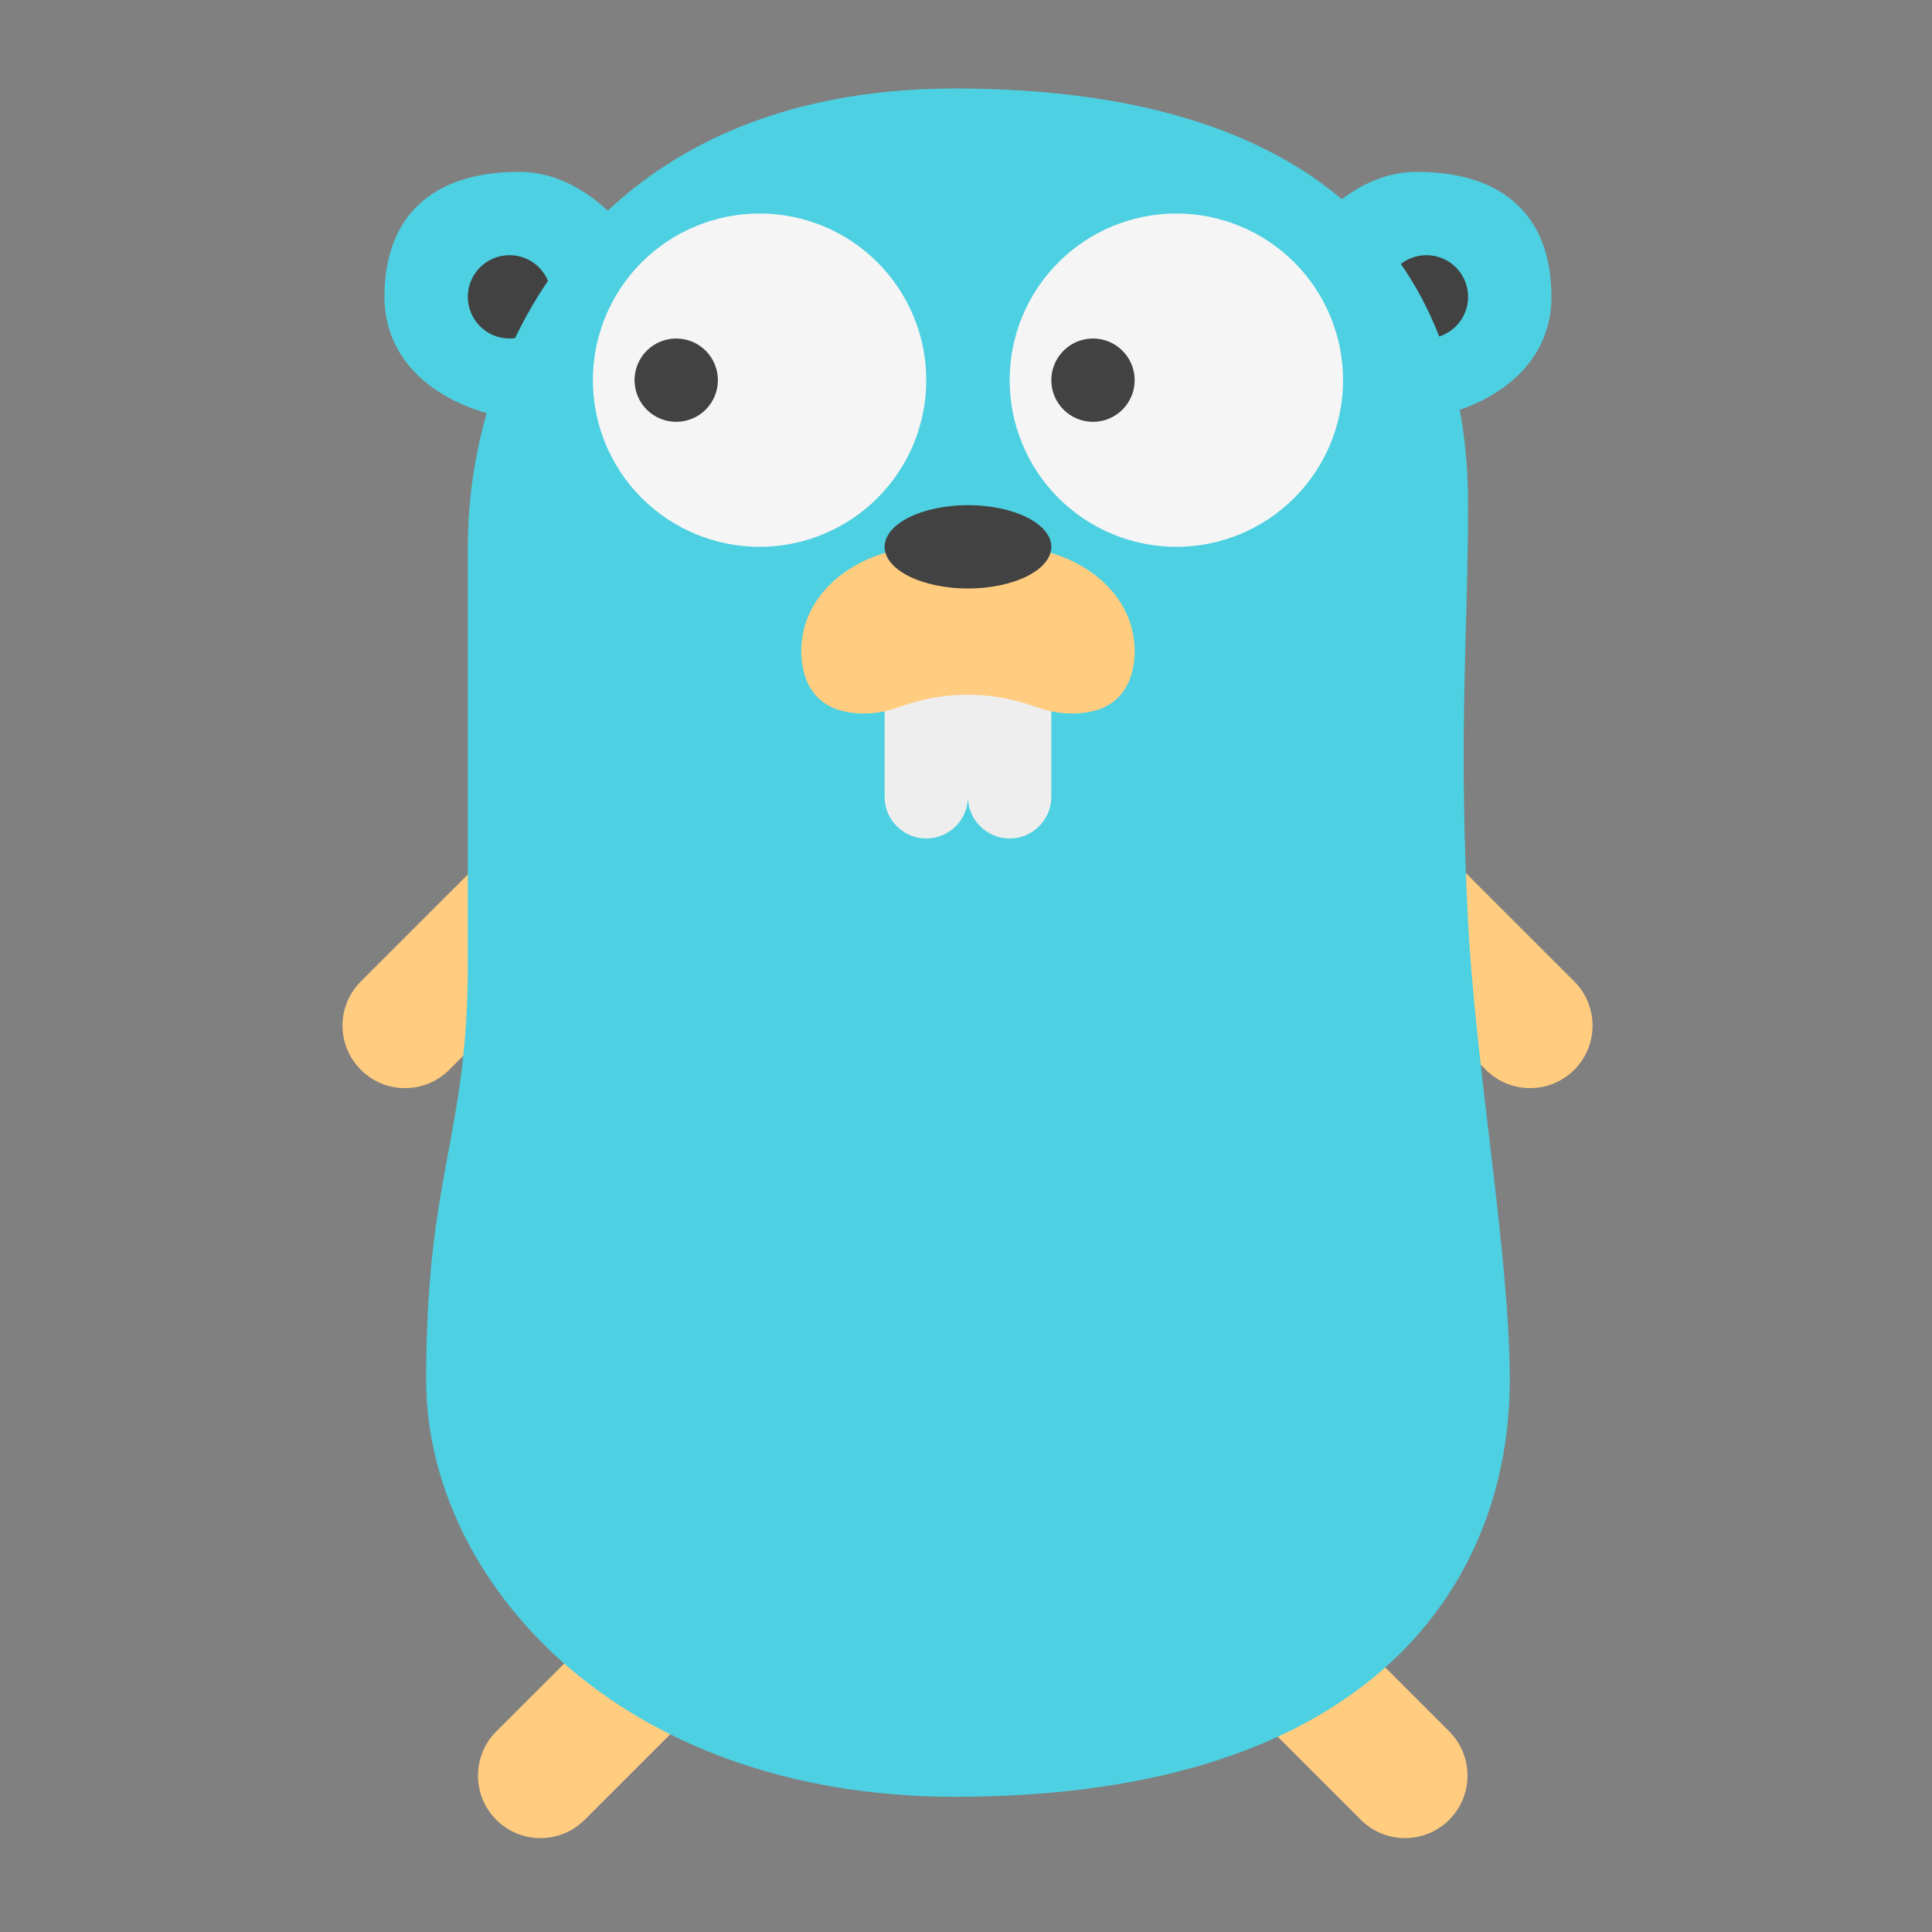 <?xml version="1.0" encoding="UTF-8"?>
<svg xmlns="http://www.w3.org/2000/svg" xmlns:xlink="http://www.w3.org/1999/xlink" width="810pt" height="810pt" viewBox="0 0 810 810" version="1.2">
<rect x="0" y="0" width="810" height="810" fill="#808080" stroke="none"/>
<g id="surface1">
<path style=" stroke:none;fill-rule:nonzero;fill:rgb(100%,79.999%,50.2%);fill-opacity:1;" d="M 607.59 725.906 L 551.988 670.324 L 514.926 707.375 L 570.527 762.957 C 580.77 773.195 597.367 773.195 607.59 762.957 C 617.812 752.723 617.828 736.145 607.59 725.906 Z M 660.012 411.473 L 604.41 355.891 L 567.348 392.941 L 622.949 448.523 C 633.188 458.762 649.789 458.762 660.012 448.523 C 670.234 438.289 670.25 421.711 660.012 411.473 Z M 208.07 725.906 L 263.672 670.324 L 300.734 707.375 L 245.133 762.957 C 234.895 773.195 218.293 773.195 208.07 762.957 C 197.848 752.723 197.832 736.145 208.07 725.906 Z M 151.281 411.473 L 206.883 355.891 L 243.945 392.941 L 188.344 448.523 C 178.105 458.762 161.504 458.762 151.281 448.523 C 141.059 438.289 141.043 421.711 151.281 411.473 Z M 151.281 411.473 "/>
<path style=" stroke:none;fill-rule:nonzero;fill:rgb(30.199%,81.569%,88.239%);fill-opacity:1;" d="M 650.453 124.449 C 650.453 90.684 630.375 72.043 593.996 72.043 C 557.617 72.043 528.137 116.887 528.137 150.652 C 528.137 168.121 561.738 176.855 580.559 176.855 C 616.938 176.855 650.453 158.215 650.453 124.449 Z M 161.191 124.449 C 161.191 90.684 181.266 72.043 217.648 72.043 C 254.027 72.043 283.504 116.887 283.504 150.652 C 283.504 168.121 249.902 176.855 231.086 176.855 C 194.703 176.855 161.191 158.215 161.191 124.449 Z M 161.191 124.449 "/>
<path style=" stroke:none;fill-rule:nonzero;fill:rgb(25.879%,25.879%,25.879%);fill-opacity:1;" d="M 598.031 106.98 C 597.461 106.98 596.891 107.008 596.32 107.066 C 595.75 107.121 595.184 107.203 594.621 107.316 C 594.062 107.43 593.508 107.566 592.961 107.734 C 592.41 107.898 591.875 108.09 591.344 108.309 C 590.816 108.531 590.301 108.773 589.797 109.043 C 589.289 109.312 588.801 109.605 588.324 109.926 C 587.848 110.242 587.391 110.582 586.945 110.945 C 586.504 111.309 586.082 111.691 585.676 112.098 C 585.273 112.5 584.887 112.926 584.523 113.367 C 584.16 113.809 583.82 114.27 583.504 114.746 C 583.184 115.219 582.891 115.711 582.621 116.215 C 582.352 116.719 582.105 117.234 581.887 117.766 C 581.668 118.293 581.477 118.832 581.312 119.379 C 581.145 119.926 581.004 120.48 580.895 121.043 C 580.781 121.602 580.699 122.168 580.641 122.738 C 580.586 123.305 580.559 123.879 580.559 124.449 C 580.559 125.02 580.586 125.594 580.641 126.16 C 580.699 126.73 580.781 127.297 580.895 127.855 C 581.004 128.418 581.145 128.973 581.312 129.52 C 581.477 130.066 581.668 130.605 581.887 131.133 C 582.105 131.664 582.352 132.18 582.621 132.684 C 582.891 133.188 583.184 133.68 583.504 134.152 C 583.82 134.629 584.16 135.09 584.523 135.531 C 584.887 135.973 585.273 136.398 585.676 136.801 C 586.082 137.207 586.504 137.59 586.945 137.953 C 587.391 138.316 587.848 138.656 588.324 138.973 C 588.801 139.293 589.289 139.586 589.797 139.855 C 590.301 140.125 590.816 140.367 591.344 140.59 C 591.875 140.809 592.41 141 592.961 141.164 C 593.508 141.332 594.062 141.469 594.621 141.582 C 595.184 141.695 595.75 141.777 596.32 141.832 C 596.891 141.891 597.461 141.918 598.031 141.918 C 598.605 141.918 599.176 141.891 599.746 141.832 C 600.312 141.777 600.879 141.695 601.441 141.582 C 602.004 141.469 602.559 141.332 603.105 141.164 C 603.652 141 604.191 140.809 604.719 140.59 C 605.246 140.367 605.766 140.125 606.27 139.855 C 606.773 139.586 607.266 139.293 607.738 138.973 C 608.215 138.656 608.676 138.316 609.117 137.953 C 609.559 137.59 609.984 137.207 610.387 136.801 C 610.793 136.398 611.176 135.973 611.539 135.531 C 611.902 135.09 612.242 134.629 612.562 134.152 C 612.879 133.68 613.172 133.188 613.441 132.684 C 613.711 132.18 613.957 131.664 614.176 131.133 C 614.395 130.605 614.586 130.066 614.754 129.52 C 614.918 128.973 615.059 128.418 615.172 127.855 C 615.281 127.297 615.367 126.73 615.422 126.16 C 615.477 125.594 615.504 125.02 615.504 124.449 C 615.504 123.879 615.477 123.305 615.422 122.738 C 615.367 122.168 615.281 121.602 615.172 121.043 C 615.059 120.48 614.918 119.926 614.754 119.379 C 614.586 118.832 614.395 118.293 614.176 117.766 C 613.957 117.234 613.711 116.719 613.441 116.215 C 613.172 115.711 612.879 115.219 612.562 114.746 C 612.242 114.27 611.902 113.809 611.539 113.367 C 611.176 112.926 610.793 112.5 610.387 112.098 C 609.984 111.691 609.559 111.309 609.117 110.945 C 608.676 110.582 608.215 110.242 607.738 109.926 C 607.266 109.605 606.773 109.312 606.27 109.043 C 605.766 108.773 605.246 108.531 604.719 108.309 C 604.191 108.09 603.652 107.898 603.105 107.734 C 602.559 107.566 602.004 107.43 601.441 107.316 C 600.879 107.203 600.312 107.121 599.746 107.066 C 599.176 107.008 598.605 106.98 598.031 106.98 Z M 213.609 106.98 C 213.039 106.98 212.469 107.008 211.898 107.066 C 211.328 107.121 210.762 107.203 210.203 107.316 C 209.641 107.43 209.086 107.566 208.539 107.734 C 207.992 107.898 207.453 108.09 206.922 108.309 C 206.395 108.531 205.879 108.773 205.375 109.043 C 204.867 109.312 204.379 109.605 203.902 109.926 C 203.426 110.242 202.969 110.582 202.527 110.945 C 202.082 111.309 201.66 111.691 201.254 112.098 C 200.852 112.5 200.465 112.926 200.102 113.367 C 199.738 113.809 199.398 114.27 199.082 114.746 C 198.766 115.219 198.469 115.711 198.199 116.215 C 197.93 116.719 197.688 117.234 197.469 117.766 C 197.246 118.293 197.055 118.832 196.891 119.379 C 196.723 119.926 196.586 120.48 196.473 121.043 C 196.359 121.602 196.277 122.168 196.223 122.738 C 196.164 123.305 196.137 123.879 196.137 124.449 C 196.137 125.02 196.164 125.594 196.223 126.16 C 196.277 126.73 196.359 127.297 196.473 127.855 C 196.586 128.418 196.723 128.973 196.891 129.52 C 197.055 130.066 197.246 130.605 197.469 131.133 C 197.688 131.664 197.93 132.18 198.199 132.684 C 198.469 133.188 198.766 133.68 199.082 134.152 C 199.398 134.629 199.738 135.09 200.102 135.531 C 200.465 135.973 200.852 136.398 201.254 136.801 C 201.66 137.207 202.082 137.59 202.527 137.953 C 202.969 138.316 203.426 138.656 203.902 138.973 C 204.379 139.293 204.867 139.586 205.375 139.855 C 205.879 140.125 206.395 140.367 206.922 140.59 C 207.453 140.809 207.992 141 208.539 141.164 C 209.086 141.332 209.641 141.469 210.203 141.582 C 210.762 141.695 211.328 141.777 211.898 141.832 C 212.469 141.891 213.039 141.918 213.609 141.918 C 214.184 141.918 214.754 141.891 215.324 141.832 C 215.895 141.777 216.457 141.695 217.02 141.582 C 217.582 141.469 218.137 141.332 218.684 141.164 C 219.23 141 219.77 140.809 220.297 140.59 C 220.828 140.367 221.344 140.125 221.848 139.855 C 222.352 139.586 222.844 139.293 223.32 138.973 C 223.793 138.656 224.254 138.316 224.695 137.953 C 225.137 137.59 225.562 137.207 225.965 136.801 C 226.371 136.398 226.754 135.973 227.117 135.531 C 227.48 135.09 227.82 134.629 228.141 134.152 C 228.457 133.68 228.75 133.188 229.02 132.684 C 229.289 132.18 229.535 131.664 229.754 131.133 C 229.973 130.605 230.164 130.066 230.332 129.52 C 230.496 128.973 230.637 128.418 230.75 127.855 C 230.859 127.297 230.945 126.73 231 126.16 C 231.055 125.594 231.086 125.02 231.086 124.449 C 231.086 123.879 231.055 123.305 231 122.738 C 230.945 122.168 230.859 121.602 230.75 121.043 C 230.637 120.48 230.496 119.926 230.332 119.379 C 230.164 118.832 229.973 118.293 229.754 117.766 C 229.535 117.234 229.289 116.719 229.02 116.215 C 228.75 115.711 228.457 115.219 228.141 114.746 C 227.82 114.27 227.48 113.809 227.117 113.367 C 226.754 112.926 226.371 112.5 225.965 112.098 C 225.562 111.691 225.137 111.309 224.695 110.945 C 224.254 110.582 223.793 110.242 223.32 109.926 C 222.844 109.605 222.352 109.312 221.848 109.043 C 221.344 108.773 220.828 108.531 220.297 108.309 C 219.77 108.09 219.23 107.898 218.684 107.734 C 218.137 107.566 217.582 107.43 217.02 107.316 C 216.457 107.203 215.895 107.121 215.324 107.066 C 214.754 107.008 214.184 106.98 213.609 106.98 Z M 213.609 106.98 "/>
<path style=" stroke:none;fill-rule:nonzero;fill:rgb(30.199%,81.569%,88.239%);fill-opacity:1;" d="M 632.98 578.629 C 632.98 662.023 576.73 753.316 400.406 753.316 C 258.484 753.316 178.664 662.023 178.664 578.629 C 178.664 491.289 196.137 477.207 196.137 403.945 C 196.137 322.055 196.137 281.664 196.137 229.262 C 196.137 145.867 249.887 37.105 400.406 37.105 C 550.922 37.105 615.504 106.824 615.504 211.793 C 615.504 264.199 611.363 307.047 615.504 386.477 C 618.758 448.699 632.98 526.227 632.98 578.629 Z M 632.98 578.629 "/>
<path style=" stroke:none;fill-rule:nonzero;fill:rgb(96.078%,96.078%,96.078%);fill-opacity:1;" d="M 493.191 89.512 C 492.047 89.512 490.902 89.539 489.762 89.598 C 488.617 89.652 487.477 89.738 486.34 89.848 C 485.199 89.961 484.066 90.102 482.934 90.27 C 481.801 90.438 480.676 90.633 479.555 90.855 C 478.434 91.078 477.316 91.328 476.207 91.605 C 475.098 91.883 473.996 92.188 472.902 92.52 C 471.805 92.852 470.719 93.211 469.645 93.598 C 468.566 93.98 467.5 94.395 466.441 94.832 C 465.387 95.27 464.34 95.73 463.305 96.223 C 462.273 96.711 461.25 97.223 460.242 97.762 C 459.234 98.301 458.238 98.867 457.258 99.453 C 456.277 100.043 455.309 100.652 454.359 101.289 C 453.406 101.922 452.473 102.582 451.555 103.262 C 450.633 103.945 449.734 104.648 448.848 105.371 C 447.965 106.098 447.098 106.844 446.25 107.613 C 445.402 108.383 444.574 109.168 443.766 109.977 C 442.957 110.785 442.168 111.613 441.402 112.461 C 440.633 113.309 439.887 114.176 439.16 115.059 C 438.434 115.941 437.73 116.844 437.051 117.762 C 436.367 118.68 435.711 119.617 435.074 120.566 C 434.438 121.516 433.828 122.484 433.238 123.465 C 432.652 124.445 432.086 125.438 431.547 126.449 C 431.008 127.457 430.496 128.477 430.004 129.512 C 429.516 130.547 429.055 131.59 428.617 132.648 C 428.176 133.703 427.766 134.77 427.379 135.848 C 426.996 136.922 426.637 138.008 426.305 139.102 C 425.973 140.195 425.668 141.301 425.391 142.41 C 425.113 143.516 424.859 144.633 424.637 145.754 C 424.414 146.875 424.219 148.004 424.051 149.133 C 423.883 150.266 423.742 151.398 423.633 152.539 C 423.52 153.676 423.434 154.816 423.379 155.957 C 423.324 157.102 423.297 158.242 423.297 159.387 C 423.297 160.531 423.324 161.672 423.379 162.816 C 423.434 163.957 423.52 165.098 423.633 166.234 C 423.742 167.375 423.883 168.508 424.051 169.641 C 424.219 170.77 424.414 171.895 424.637 173.02 C 424.859 174.141 425.113 175.254 425.391 176.363 C 425.668 177.473 425.973 178.574 426.305 179.668 C 426.637 180.766 426.996 181.848 427.379 182.926 C 427.766 184.004 428.176 185.07 428.617 186.125 C 429.055 187.184 429.516 188.227 430.004 189.262 C 430.496 190.297 431.008 191.316 431.547 192.324 C 432.086 193.332 432.652 194.328 433.238 195.309 C 433.828 196.289 434.438 197.254 435.074 198.207 C 435.711 199.156 436.367 200.09 437.051 201.012 C 437.73 201.93 438.434 202.828 439.16 203.715 C 439.887 204.598 440.633 205.465 441.402 206.312 C 442.168 207.156 442.957 207.984 443.766 208.793 C 444.574 209.602 445.402 210.391 446.25 211.16 C 447.098 211.926 447.965 212.676 448.848 213.398 C 449.734 214.125 450.633 214.828 451.555 215.508 C 452.473 216.191 453.406 216.848 454.359 217.484 C 455.309 218.121 456.277 218.73 457.258 219.32 C 458.238 219.906 459.234 220.469 460.242 221.008 C 461.25 221.547 462.273 222.062 463.305 222.551 C 464.34 223.039 465.387 223.504 466.441 223.941 C 467.5 224.379 468.566 224.789 469.645 225.176 C 470.719 225.562 471.805 225.918 472.902 226.25 C 473.996 226.582 475.098 226.887 476.207 227.168 C 477.316 227.445 478.434 227.695 479.555 227.918 C 480.676 228.141 481.801 228.336 482.934 228.504 C 484.066 228.672 485.199 228.812 486.34 228.926 C 487.477 229.035 488.617 229.121 489.762 229.176 C 490.902 229.23 492.047 229.262 493.191 229.262 C 494.332 229.262 495.477 229.23 496.621 229.176 C 497.762 229.121 498.902 229.035 500.039 228.926 C 501.18 228.812 502.312 228.672 503.445 228.504 C 504.578 228.336 505.703 228.141 506.824 227.918 C 507.949 227.695 509.062 227.445 510.172 227.168 C 511.281 226.887 512.383 226.582 513.48 226.25 C 514.574 225.918 515.66 225.562 516.738 225.176 C 517.812 224.789 518.879 224.379 519.938 223.941 C 520.996 223.504 522.039 223.039 523.074 222.551 C 524.109 222.062 525.129 221.547 526.137 221.008 C 527.148 220.469 528.141 219.906 529.121 219.32 C 530.105 218.73 531.07 218.121 532.02 217.484 C 532.973 216.848 533.906 216.191 534.824 215.508 C 535.746 214.828 536.645 214.125 537.531 213.398 C 538.414 212.676 539.281 211.926 540.129 211.16 C 540.977 210.391 541.805 209.602 542.613 208.793 C 543.422 207.984 544.211 207.156 544.977 206.312 C 545.746 205.465 546.492 204.598 547.219 203.715 C 547.945 202.828 548.648 201.93 549.328 201.012 C 550.012 200.09 550.668 199.156 551.305 198.207 C 551.941 197.254 552.551 196.289 553.141 195.309 C 553.73 194.328 554.293 193.332 554.832 192.324 C 555.371 191.316 555.887 190.297 556.375 189.262 C 556.863 188.227 557.328 187.184 557.766 186.125 C 558.203 185.07 558.613 184.004 559 182.926 C 559.383 181.848 559.742 180.766 560.074 179.668 C 560.406 178.574 560.711 177.473 560.988 176.363 C 561.27 175.254 561.52 174.141 561.742 173.02 C 561.965 171.895 562.16 170.77 562.328 169.641 C 562.496 168.508 562.637 167.375 562.75 166.234 C 562.859 165.098 562.945 163.957 563 162.816 C 563.055 161.672 563.086 160.531 563.086 159.387 C 563.086 158.242 563.055 157.102 563 155.957 C 562.945 154.816 562.859 153.676 562.75 152.539 C 562.637 151.398 562.496 150.266 562.328 149.133 C 562.16 148.004 561.965 146.875 561.742 145.754 C 561.52 144.633 561.27 143.516 560.988 142.41 C 560.711 141.301 560.406 140.195 560.074 139.102 C 559.742 138.008 559.383 136.922 559 135.848 C 558.613 134.77 558.203 133.703 557.766 132.648 C 557.328 131.59 556.863 130.547 556.375 129.512 C 555.887 128.477 555.371 127.457 554.832 126.449 C 554.293 125.438 553.73 124.445 553.141 123.465 C 552.551 122.484 551.941 121.516 551.305 120.566 C 550.668 119.617 550.012 118.68 549.328 117.762 C 548.648 116.844 547.945 115.941 547.219 115.059 C 546.492 114.176 545.746 113.309 544.977 112.461 C 544.211 111.613 543.422 110.785 542.613 109.977 C 541.805 109.168 540.977 108.383 540.129 107.613 C 539.281 106.844 538.414 106.098 537.531 105.371 C 536.645 104.648 535.746 103.945 534.824 103.262 C 533.906 102.582 532.973 101.922 532.02 101.289 C 531.07 100.652 530.105 100.043 529.121 99.453 C 528.141 98.867 527.148 98.301 526.137 97.762 C 525.129 97.223 524.109 96.711 523.074 96.223 C 522.039 95.73 520.996 95.27 519.938 94.832 C 518.879 94.395 517.812 93.98 516.738 93.598 C 515.66 93.211 514.574 92.852 513.48 92.52 C 512.383 92.188 511.281 91.883 510.172 91.605 C 509.062 91.328 507.949 91.078 506.824 90.855 C 505.703 90.633 504.578 90.438 503.445 90.27 C 502.312 90.102 501.18 89.961 500.039 89.848 C 498.902 89.738 497.762 89.652 496.621 89.598 C 495.477 89.539 494.332 89.512 493.191 89.512 Z M 318.453 89.512 C 317.309 89.512 316.164 89.539 315.023 89.598 C 313.879 89.652 312.742 89.738 311.602 89.848 C 310.465 89.961 309.328 90.102 308.195 90.27 C 307.066 90.438 305.938 90.633 304.816 90.855 C 303.695 91.078 302.578 91.328 301.469 91.605 C 300.359 91.883 299.258 92.188 298.164 92.52 C 297.07 92.852 295.984 93.211 294.906 93.598 C 293.828 93.98 292.762 94.395 291.707 94.832 C 290.648 95.27 289.602 95.73 288.57 96.223 C 287.535 96.711 286.512 97.223 285.504 97.762 C 284.496 98.301 283.5 98.867 282.52 99.453 C 281.539 100.043 280.574 100.652 279.621 101.289 C 278.672 101.922 277.734 102.582 276.816 103.262 C 275.898 103.945 274.996 104.648 274.113 105.371 C 273.227 106.098 272.363 106.844 271.516 107.613 C 270.668 108.383 269.84 109.168 269.031 109.977 C 268.223 110.785 267.434 111.613 266.664 112.461 C 265.895 113.309 265.148 114.176 264.422 115.059 C 263.699 115.941 262.996 116.844 262.312 117.762 C 261.633 118.68 260.973 119.617 260.336 120.566 C 259.703 121.516 259.09 122.484 258.504 123.465 C 257.914 124.445 257.352 125.438 256.812 126.449 C 256.273 127.457 255.758 128.477 255.27 129.512 C 254.781 130.547 254.316 131.59 253.879 132.648 C 253.441 133.703 253.027 134.77 252.645 135.848 C 252.258 136.922 251.898 138.008 251.566 139.102 C 251.234 140.195 250.93 141.301 250.652 142.41 C 250.375 143.516 250.125 144.633 249.902 145.754 C 249.68 146.875 249.48 148.004 249.316 149.133 C 249.148 150.266 249.008 151.398 248.895 152.539 C 248.781 153.676 248.699 154.816 248.641 155.957 C 248.586 157.102 248.559 158.242 248.559 159.387 C 248.559 160.531 248.586 161.672 248.641 162.816 C 248.699 163.957 248.781 165.098 248.895 166.234 C 249.008 167.375 249.148 168.508 249.316 169.641 C 249.48 170.77 249.68 171.895 249.902 173.02 C 250.125 174.141 250.375 175.254 250.652 176.363 C 250.93 177.473 251.234 178.574 251.566 179.668 C 251.898 180.766 252.258 181.848 252.645 182.926 C 253.027 184.004 253.441 185.07 253.879 186.125 C 254.316 187.184 254.781 188.227 255.27 189.262 C 255.758 190.297 256.273 191.316 256.812 192.324 C 257.352 193.332 257.914 194.328 258.504 195.309 C 259.09 196.289 259.703 197.254 260.336 198.207 C 260.973 199.156 261.633 200.09 262.312 201.012 C 262.996 201.93 263.699 202.828 264.422 203.715 C 265.148 204.598 265.895 205.465 266.664 206.312 C 267.434 207.156 268.223 207.984 269.031 208.793 C 269.84 209.602 270.668 210.391 271.516 211.16 C 272.363 211.926 273.227 212.676 274.113 213.398 C 274.996 214.125 275.898 214.828 276.816 215.508 C 277.734 216.191 278.672 216.848 279.621 217.484 C 280.574 218.121 281.539 218.73 282.52 219.32 C 283.5 219.906 284.496 220.469 285.504 221.008 C 286.512 221.547 287.535 222.062 288.57 222.551 C 289.602 223.039 290.648 223.504 291.707 223.941 C 292.762 224.379 293.828 224.789 294.906 225.176 C 295.984 225.562 297.07 225.918 298.164 226.25 C 299.258 226.582 300.359 226.887 301.469 227.168 C 302.578 227.445 303.695 227.695 304.816 227.918 C 305.938 228.141 307.066 228.336 308.195 228.504 C 309.328 228.672 310.465 228.812 311.602 228.926 C 312.742 229.035 313.879 229.121 315.023 229.176 C 316.164 229.23 317.309 229.262 318.453 229.262 C 319.598 229.262 320.738 229.23 321.883 229.176 C 323.023 229.121 324.164 229.035 325.305 228.926 C 326.441 228.812 327.578 228.672 328.707 228.504 C 329.84 228.336 330.965 228.141 332.09 227.918 C 333.211 227.695 334.328 227.445 335.438 227.168 C 336.547 226.887 337.648 226.582 338.742 226.25 C 339.836 225.918 340.922 225.562 342 225.176 C 343.078 224.789 344.145 224.379 345.199 223.941 C 346.258 223.504 347.301 223.039 348.336 222.551 C 349.371 222.062 350.391 221.547 351.402 221.008 C 352.41 220.469 353.406 219.906 354.387 219.32 C 355.367 218.73 356.332 218.121 357.285 217.484 C 358.234 216.848 359.172 216.191 360.09 215.508 C 361.008 214.828 361.91 214.125 362.793 213.398 C 363.68 212.676 364.543 211.926 365.391 211.16 C 366.238 210.391 367.066 209.602 367.875 208.793 C 368.684 207.984 369.473 207.156 370.242 206.312 C 371.008 205.465 371.758 204.598 372.48 203.715 C 373.207 202.828 373.91 201.93 374.594 201.012 C 375.273 200.09 375.934 199.156 376.566 198.207 C 377.203 197.254 377.816 196.289 378.402 195.309 C 378.992 194.328 379.555 193.332 380.094 192.324 C 380.633 191.316 381.148 190.297 381.637 189.262 C 382.125 188.227 382.59 187.184 383.027 186.125 C 383.465 185.07 383.875 184.004 384.262 182.926 C 384.648 181.848 385.008 180.766 385.34 179.668 C 385.672 178.574 385.977 177.473 386.254 176.363 C 386.531 175.254 386.781 174.141 387.004 173.02 C 387.227 171.895 387.422 170.77 387.59 169.641 C 387.758 168.508 387.898 167.375 388.012 166.234 C 388.125 165.098 388.207 163.957 388.262 162.816 C 388.32 161.672 388.348 160.531 388.348 159.387 C 388.348 158.242 388.32 157.102 388.262 155.957 C 388.207 154.816 388.125 153.676 388.012 152.539 C 387.898 151.398 387.758 150.266 387.59 149.133 C 387.422 148.004 387.227 146.875 387.004 145.754 C 386.781 144.633 386.531 143.516 386.254 142.41 C 385.977 141.301 385.672 140.195 385.34 139.102 C 385.008 138.008 384.648 136.922 384.262 135.848 C 383.875 134.77 383.465 133.703 383.027 132.648 C 382.59 131.59 382.125 130.547 381.637 129.512 C 381.148 128.477 380.633 127.457 380.094 126.449 C 379.555 125.438 378.992 124.445 378.402 123.465 C 377.816 122.484 377.203 121.516 376.566 120.566 C 375.934 119.617 375.273 118.68 374.594 117.762 C 373.91 116.844 373.207 115.941 372.48 115.059 C 371.758 114.176 371.008 113.309 370.242 112.461 C 369.473 111.613 368.684 110.785 367.875 109.977 C 367.066 109.168 366.238 108.383 365.391 107.613 C 364.543 106.844 363.68 106.098 362.793 105.371 C 361.91 104.648 361.008 103.945 360.09 103.262 C 359.172 102.582 358.234 101.922 357.285 101.289 C 356.332 100.652 355.367 100.043 354.387 99.453 C 353.406 98.867 352.41 98.301 351.402 97.762 C 350.391 97.223 349.371 96.711 348.336 96.223 C 347.301 95.73 346.258 95.27 345.199 94.832 C 344.145 94.395 343.078 93.98 342 93.598 C 340.922 93.211 339.836 92.852 338.742 92.52 C 337.648 92.188 336.547 91.883 335.438 91.605 C 334.328 91.328 333.211 91.078 332.09 90.855 C 330.965 90.633 329.84 90.438 328.707 90.27 C 327.578 90.102 326.441 89.961 325.305 89.848 C 324.164 89.738 323.023 89.652 321.883 89.598 C 320.738 89.539 319.598 89.512 318.453 89.512 Z M 318.453 89.512 "/>
<path style=" stroke:none;fill-rule:nonzero;fill:rgb(93.329%,93.329%,93.329%);fill-opacity:1;" d="M 405.82 334.07 C 405.82 343.715 413.648 351.539 423.297 351.539 C 432.941 351.539 440.77 343.715 440.77 334.07 L 440.77 281.664 L 405.82 281.664 Z M 370.875 334.07 C 370.875 343.715 378.703 351.539 388.348 351.539 C 397.992 351.539 405.82 343.715 405.82 334.07 L 405.82 281.664 L 370.875 281.664 Z M 370.875 334.07 "/>
<path style=" stroke:none;fill-rule:nonzero;fill:rgb(100%,79.999%,50.2%);fill-opacity:1;" d="M 449.504 299.133 C 442.305 299.133 438.094 297.648 431.84 295.555 C 414.805 289.824 396.523 289.859 379.488 295.59 C 373.285 297.668 369.301 299.133 362.137 299.133 C 338.828 299.133 335.926 281.664 335.926 272.93 C 335.926 246.73 362.137 229.262 388.348 229.262 C 402.938 229.262 408.703 229.262 423.297 229.262 C 449.504 229.262 475.715 246.73 475.715 272.93 C 475.715 281.664 472.816 299.133 449.504 299.133 Z M 449.504 299.133 "/>
<path style=" stroke:none;fill-rule:nonzero;fill:rgb(25.879%,25.879%,25.879%);fill-opacity:1;" d="M 458.242 141.918 C 457.672 141.918 457.098 141.945 456.531 142 C 455.961 142.059 455.395 142.141 454.832 142.254 C 454.273 142.363 453.719 142.504 453.172 142.672 C 452.621 142.836 452.086 143.027 451.555 143.246 C 451.027 143.465 450.512 143.711 450.004 143.98 C 449.5 144.25 449.012 144.543 448.535 144.863 C 448.059 145.18 447.598 145.52 447.156 145.883 C 446.715 146.246 446.293 146.629 445.887 147.035 C 445.48 147.438 445.098 147.863 444.734 148.305 C 444.371 148.746 444.031 149.207 443.715 149.68 C 443.395 150.156 443.102 150.648 442.832 151.152 C 442.562 151.656 442.316 152.172 442.098 152.703 C 441.879 153.23 441.688 153.77 441.52 154.316 C 441.355 154.863 441.215 155.418 441.105 155.977 C 440.992 156.539 440.91 157.105 440.852 157.676 C 440.797 158.242 440.77 158.812 440.77 159.387 C 440.77 159.957 440.797 160.527 440.852 161.098 C 440.91 161.668 440.992 162.234 441.105 162.793 C 441.215 163.355 441.355 163.91 441.52 164.457 C 441.688 165.004 441.879 165.543 442.098 166.07 C 442.316 166.602 442.562 167.117 442.832 167.621 C 443.102 168.125 443.395 168.617 443.715 169.09 C 444.031 169.566 444.371 170.027 444.734 170.469 C 445.098 170.91 445.48 171.332 445.887 171.738 C 446.293 172.145 446.715 172.527 447.156 172.891 C 447.598 173.254 448.059 173.594 448.535 173.91 C 449.012 174.23 449.5 174.523 450.004 174.793 C 450.512 175.062 451.027 175.305 451.555 175.523 C 452.086 175.742 452.621 175.938 453.172 176.102 C 453.719 176.27 454.273 176.406 454.832 176.52 C 455.395 176.629 455.961 176.715 456.531 176.77 C 457.098 176.828 457.672 176.855 458.242 176.855 C 458.816 176.855 459.387 176.828 459.957 176.77 C 460.523 176.715 461.09 176.629 461.652 176.52 C 462.211 176.406 462.766 176.27 463.316 176.102 C 463.863 175.938 464.402 175.742 464.93 175.523 C 465.457 175.305 465.977 175.062 466.48 174.793 C 466.984 174.523 467.473 174.23 467.949 173.91 C 468.426 173.594 468.887 173.254 469.328 172.891 C 469.77 172.527 470.195 172.145 470.598 171.738 C 471.004 171.332 471.387 170.91 471.75 170.469 C 472.113 170.027 472.453 169.566 472.77 169.09 C 473.09 168.617 473.383 168.125 473.652 167.621 C 473.922 167.117 474.168 166.602 474.387 166.07 C 474.605 165.543 474.797 165.004 474.965 164.457 C 475.129 163.91 475.27 163.355 475.379 162.793 C 475.492 162.234 475.574 161.668 475.633 161.098 C 475.688 160.527 475.715 159.957 475.715 159.387 C 475.715 158.812 475.688 158.242 475.633 157.676 C 475.574 157.105 475.492 156.539 475.379 155.977 C 475.27 155.418 475.129 154.863 474.965 154.316 C 474.797 153.77 474.605 153.23 474.387 152.703 C 474.168 152.172 473.922 151.656 473.652 151.152 C 473.383 150.648 473.09 150.156 472.77 149.68 C 472.453 149.207 472.113 148.746 471.75 148.305 C 471.387 147.863 471.004 147.438 470.598 147.035 C 470.195 146.629 469.77 146.246 469.328 145.883 C 468.887 145.52 468.426 145.18 467.949 144.863 C 467.473 144.543 466.984 144.25 466.48 143.98 C 465.977 143.711 465.457 143.465 464.93 143.246 C 464.402 143.027 463.863 142.836 463.316 142.672 C 462.766 142.504 462.211 142.363 461.652 142.254 C 461.09 142.141 460.523 142.059 459.957 142 C 459.387 141.945 458.816 141.918 458.242 141.918 Z M 283.504 141.918 C 282.934 141.918 282.363 141.945 281.793 142 C 281.223 142.059 280.656 142.141 280.098 142.254 C 279.535 142.363 278.98 142.504 278.434 142.672 C 277.887 142.836 277.348 143.027 276.82 143.246 C 276.289 143.465 275.773 143.711 275.27 143.98 C 274.762 144.25 274.273 144.543 273.797 144.863 C 273.32 145.18 272.863 145.52 272.422 145.883 C 271.977 146.246 271.555 146.629 271.148 147.035 C 270.746 147.438 270.359 147.863 270 148.305 C 269.637 148.746 269.293 149.207 268.977 149.68 C 268.66 150.156 268.363 150.648 268.094 151.152 C 267.824 151.656 267.582 152.172 267.363 152.703 C 267.145 153.23 266.949 153.77 266.785 154.316 C 266.617 154.863 266.48 155.418 266.367 155.977 C 266.254 156.539 266.172 157.105 266.117 157.676 C 266.059 158.242 266.031 158.812 266.031 159.387 C 266.031 159.957 266.059 160.527 266.117 161.098 C 266.172 161.668 266.254 162.234 266.367 162.793 C 266.48 163.355 266.617 163.91 266.785 164.457 C 266.949 165.004 267.145 165.543 267.363 166.07 C 267.582 166.602 267.824 167.117 268.094 167.621 C 268.363 168.125 268.66 168.617 268.977 169.09 C 269.293 169.566 269.637 170.027 270 170.469 C 270.359 170.91 270.746 171.332 271.148 171.738 C 271.555 172.145 271.977 172.527 272.422 172.891 C 272.863 173.254 273.32 173.594 273.797 173.91 C 274.273 174.23 274.762 174.523 275.27 174.793 C 275.773 175.062 276.289 175.305 276.82 175.523 C 277.348 175.742 277.887 175.938 278.434 176.102 C 278.98 176.27 279.535 176.406 280.098 176.52 C 280.656 176.629 281.223 176.715 281.793 176.77 C 282.363 176.828 282.934 176.855 283.504 176.855 C 284.078 176.855 284.648 176.828 285.219 176.77 C 285.789 176.715 286.352 176.629 286.914 176.52 C 287.477 176.406 288.031 176.27 288.578 176.102 C 289.125 175.938 289.664 175.742 290.191 175.523 C 290.723 175.305 291.238 175.062 291.742 174.793 C 292.246 174.523 292.738 174.23 293.215 173.91 C 293.688 173.594 294.148 173.254 294.59 172.891 C 295.031 172.527 295.457 172.145 295.859 171.738 C 296.266 171.332 296.648 170.91 297.012 170.469 C 297.375 170.027 297.715 169.566 298.035 169.09 C 298.352 168.617 298.645 168.125 298.914 167.621 C 299.188 167.117 299.43 166.602 299.648 166.07 C 299.867 165.543 300.062 165.004 300.227 164.457 C 300.395 163.91 300.531 163.355 300.645 162.793 C 300.754 162.234 300.84 161.668 300.895 161.098 C 300.949 160.527 300.98 159.957 300.98 159.387 C 300.98 158.812 300.949 158.242 300.895 157.676 C 300.84 157.105 300.754 156.539 300.645 155.977 C 300.531 155.418 300.395 154.863 300.227 154.316 C 300.062 153.77 299.867 153.23 299.648 152.703 C 299.43 152.172 299.188 151.656 298.914 151.152 C 298.645 150.648 298.352 150.156 298.035 149.68 C 297.715 149.207 297.375 148.746 297.012 148.305 C 296.648 147.863 296.266 147.438 295.859 147.035 C 295.457 146.629 295.031 146.246 294.59 145.883 C 294.148 145.52 293.688 145.18 293.215 144.863 C 292.738 144.543 292.246 144.25 291.742 143.98 C 291.238 143.711 290.723 143.465 290.191 143.246 C 289.664 143.027 289.125 142.836 288.578 142.672 C 288.031 142.504 287.477 142.363 286.914 142.254 C 286.352 142.141 285.789 142.059 285.219 142 C 284.648 141.945 284.078 141.918 283.504 141.918 Z M 405.82 211.793 C 404.676 211.793 403.535 211.82 402.395 211.875 C 401.258 211.934 400.125 212.016 399.004 212.129 C 397.879 212.238 396.773 212.379 395.676 212.543 C 394.582 212.711 393.504 212.902 392.449 213.121 C 391.391 213.34 390.355 213.586 389.348 213.855 C 388.336 214.125 387.355 214.418 386.406 214.734 C 385.453 215.055 384.535 215.395 383.652 215.758 C 382.766 216.121 381.918 216.504 381.109 216.906 C 380.301 217.312 379.531 217.734 378.805 218.18 C 378.082 218.621 377.398 219.078 376.762 219.555 C 376.129 220.031 375.539 220.52 375 221.027 C 374.461 221.531 373.973 222.047 373.535 222.574 C 373.098 223.105 372.711 223.641 372.379 224.188 C 372.047 224.738 371.77 225.293 371.547 225.852 C 371.32 226.414 371.156 226.98 371.043 227.547 C 370.93 228.117 370.875 228.688 370.875 229.262 C 370.875 229.832 370.93 230.402 371.043 230.973 C 371.156 231.543 371.32 232.105 371.547 232.668 C 371.77 233.23 372.047 233.785 372.379 234.332 C 372.711 234.879 373.098 235.418 373.535 235.945 C 373.973 236.473 374.461 236.992 375 237.496 C 375.539 238 376.129 238.488 376.762 238.965 C 377.398 239.441 378.082 239.898 378.805 240.344 C 379.531 240.785 380.301 241.207 381.109 241.613 C 381.918 242.016 382.766 242.402 383.652 242.762 C 384.535 243.125 385.453 243.469 386.406 243.785 C 387.355 244.102 388.336 244.395 389.348 244.668 C 390.355 244.938 391.391 245.18 392.449 245.398 C 393.504 245.617 394.582 245.809 395.676 245.977 C 396.773 246.145 397.879 246.281 399.004 246.395 C 400.125 246.504 401.258 246.59 402.395 246.645 C 403.535 246.699 404.676 246.73 405.82 246.73 C 406.965 246.73 408.109 246.699 409.246 246.645 C 410.387 246.59 411.516 246.504 412.641 246.395 C 413.762 246.281 414.871 246.145 415.965 245.977 C 417.062 245.809 418.137 245.617 419.195 245.398 C 420.254 245.18 421.285 244.938 422.297 244.668 C 423.305 244.395 424.285 244.102 425.238 243.785 C 426.188 243.469 427.105 243.125 427.992 242.762 C 428.875 242.402 429.723 242.016 430.531 241.613 C 431.344 241.207 432.109 240.785 432.836 240.344 C 433.562 239.898 434.242 239.441 434.879 238.965 C 435.516 238.488 436.102 238 436.641 237.496 C 437.184 236.992 437.672 236.473 438.109 235.945 C 438.547 235.418 438.93 234.879 439.266 234.332 C 439.598 233.785 439.875 233.23 440.098 232.668 C 440.32 232.105 440.488 231.543 440.602 230.973 C 440.711 230.402 440.77 229.832 440.77 229.262 C 440.77 228.688 440.711 228.117 440.602 227.547 C 440.488 226.98 440.32 226.414 440.098 225.852 C 439.875 225.293 439.598 224.738 439.266 224.188 C 438.93 223.641 438.547 223.105 438.109 222.574 C 437.672 222.047 437.184 221.531 436.641 221.027 C 436.102 220.52 435.516 220.031 434.879 219.555 C 434.242 219.078 433.562 218.621 432.836 218.18 C 432.109 217.734 431.344 217.312 430.531 216.906 C 429.723 216.504 428.875 216.121 427.992 215.758 C 427.105 215.395 426.188 215.055 425.238 214.734 C 424.285 214.418 423.305 214.125 422.297 213.855 C 421.285 213.586 420.254 213.34 419.195 213.121 C 418.137 212.902 417.062 212.711 415.965 212.543 C 414.871 212.379 413.762 212.238 412.641 212.129 C 411.516 212.016 410.387 211.934 409.246 211.875 C 408.109 211.82 406.965 211.793 405.82 211.793 Z M 405.82 211.793 "/>
</g>
</svg>
